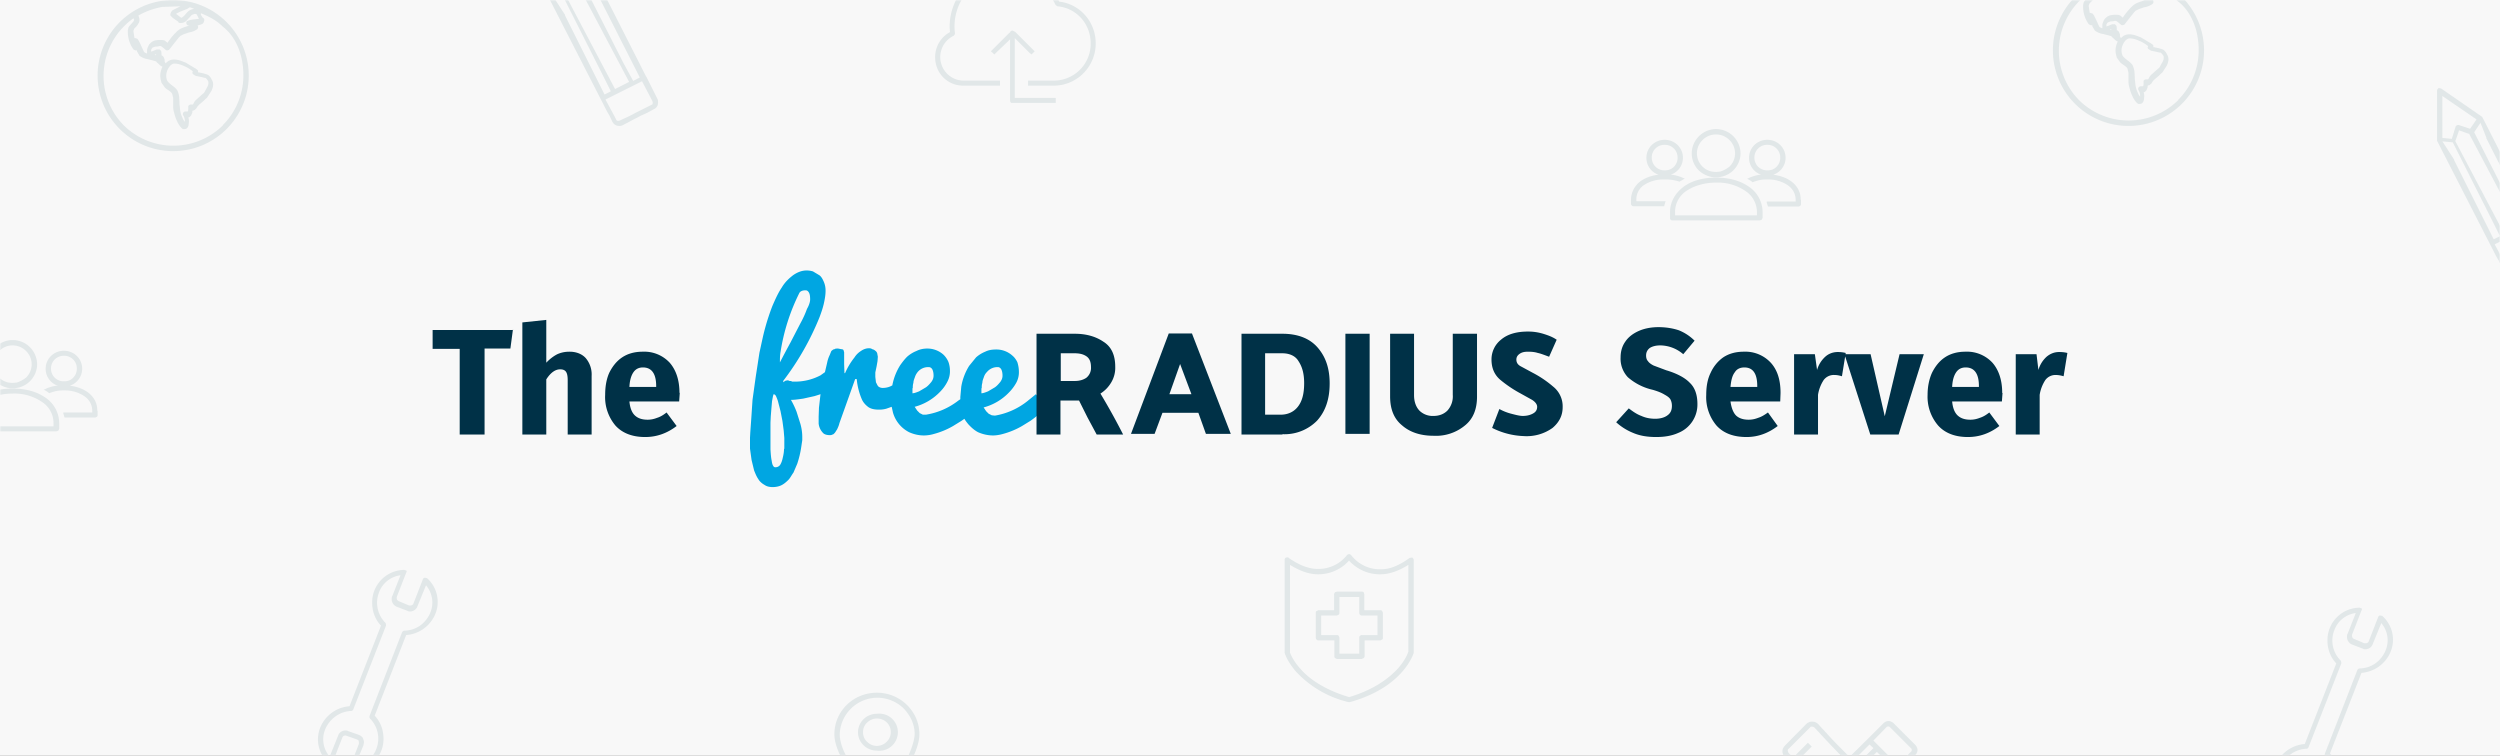 <svg xmlns="http://www.w3.org/2000/svg" xmlns:xlink="http://www.w3.org/1999/xlink" width="794px" height="240px"><rect width="100%" height="100%" fill="#808080" stroke="none"/><defs/><defs><path id="a" d="M0 0h794v240H0z"/></defs><g fill="none" fill-rule="evenodd"><g><mask id="b" fill="#fff"><use xlink:href="#a"/></mask><use fill="#F8F8F8" xlink:href="#a"/><g fill="#E1E7E8" fill-rule="nonzero" mask="url(#b)"><g transform="translate(-138 -47)"><path id="e" d="M346.8 78.4l-3.5-7-.1-.1-16.7-32.9-.2-.3-13-9-.5-.1h-.4c-.2.2-.4.5-.4.8v15.9l16.8 32.8 2.1 4.1.7 1.2.9 1.9c.4.8 1.2 1.3 2.1 1.3.4 0 .7 0 1.1-.2l5.7-3 2.2-1 2-1.1c1-.4 1.4-1.2 1.4-2.1 0-.5 0-.9-.2-1.2zm-19.2-33.6l13.6 26.8-2.1 1.1-3-5.5L323.8 43l2-3 1.9 4.8zm5.7 30.4l-15.5-29.4.2-.5 1-2.9 2.8 1 .4.1L337.8 73l-4.5 2.3zM324.5 39l-2 2.9-3.6-1.2h-.2c-.3 0-.7.2-.8.5l-1.2 3.9-3-.3V31.5l10.8 7.4zm-7 12.8l-3.8-5.9 3.3.3L329 70l3 6-2 1-12.6-25.2zm27.4 28.5l-4.8 2.4-2.3 1.2-3 1.4-.4.1c-.3 0-.6-.1-.7-.4l-.6-1.2-.6-1.1-2.2-4.1 11.6-5.8 3.3 6.3.1.4c0 .5 0 .7-.4.8z" style="mix-blend-mode:multiply"/><path id="f" d="M250.2 272.3l10.4-26.6c0-.3 0-.6-.2-.9a9 9 0 01-2-9.7c1.1-3 3.8-5 6.8-5.4l-2.6 6.6c-.2.3-.2.6-.2 1 0 1 .6 2 1.6 2.4l3.4 1.3c.3.2.6.2.9.2 1 0 2-.7 2.3-1.7l2.7-6.6a8.4 8.4 0 011.4 8.6 9.6 9.6 0 01-3.3 4.2 9 9 0 01-5 1.6c-.3 0-.6.3-.7.5l-10.3 26.5c-.1.3-.1.6.1.9a9 9 0 012 9.7c-1.1 3-3.8 5-6.8 5.4l2.7-6.5.2-1c0-.5-.2-1-.4-1.5-.2-.3-.7-.7-1.2-.9l-3.4-1.2c-.3-.2-.6-.2-.9-.2-1 0-2 .6-2.3 1.6l-2.7 6.7a8.4 8.4 0 01-1.4-8.7 9.6 9.6 0 013.3-4.1 9 9 0 015-1.7c.2 0 .5-.2.6-.5m16.2-44.3a10.3 10.3 0 00-10.2 10.4c0 2.7.9 5.3 2.8 7.3l-10 25.6a10.9 10.9 0 00-9.3 6.8 10.1 10.1 0 002.7 11.3l.6.1h.1c.3 0 .5-.2.6-.5l3-7.7a1 1 0 011.4-.6l3.4 1.2.4.3.1.6v.4l-3 7.8c-.2.2-.2.5 0 .7.1.2.4.3.6.3a10.3 10.3 0 0010.2-10.4c0-2.7-.9-5.3-2.8-7.3l10-25.6a10.9 10.9 0 009.3-6.8 10.1 10.1 0 00-2.7-11.3l-.6-.1h-.1c-.3 0-.5.2-.6.5l-3 7.7a1 1 0 01-1 .6h-.4l-3.3-1.4a1 1 0 01-.6-.9v-.4l3-7.7c.2-.3.2-.6 0-.7l-.6-.2" style="mix-blend-mode:multiply"/><path d="M459.7 56.8h.1l.6.3.4.4 5.8 5.8-1 1-.6-.5-4.7-4.7v19h13v1.6h-13.8c-.2 0-.4 0-.5-.2a.7.7 0 01-.2-.6V59.5l-4.5 4.3-.5.5-.5-.5-.6-.5 5.8-5.8.3-.2v-.1h.1V57c.2-.2.5-.3.8-.3zM457.9 37c7.3 0 13.5 4.2 16.5 10.5 6.6.8 11.6 6.4 11.6 13.3 0 7.4-6 13.4-13.3 13.4h-8.2v-1.6h8.2a11.7 11.7 0 0011.7-11.8c0-6.3-4.6-11.3-10.6-11.8l-.6-.5a17 17 0 00-15.3-10h-.4c-4.5.2-8.5 2-11.5 5a17 17 0 00-4.7 14.1c0 .3-.2.6-.5.8a7.5 7.5 0 00-2 12 7.4 7.4 0 005.1 2.2h11.7v1.6h-11.7c-5 0-8.9-4-8.9-9a9 9 0 014.7-8l-.1-1.6c0-10.3 8.1-18.6 18.3-18.6zM416.5 267c7.5 0 13.5 6 13.5 13.2 0 2.3-.9 4.8-2 7.3a85 85 0 01-10.5 15.5h-1.9l-3.7-4.7c-2.3-3-5-7-6.8-10.8-1.2-2.5-2.1-5-2.1-7.3 0-7.3 6-13.2 13.5-13.2zm0 1.6a12 12 0 00-11.8 11.6c0 1.7.6 4 1.7 6.2 1 2.3 2.4 4.7 3.9 7 2.4 3.7 5 6.9 6.2 8.3l.6-.7a99.3 99.3 0 009.4-14c1.2-2.6 1.9-5 2-6.8 0-3.2-1.4-6-3.5-8.2a12 12 0 00-8.4-3.4zm0 5.1a5.9 5.9 0 110 11.7c-3.3 0-6-2.6-6-5.8 0-3.3 2.7-5.9 6-5.9zm0 1.5c-1.2 0-2.3.5-3.1 1.3-.8.7-1.3 1.8-1.3 3 0 1.3.5 2.4 1.3 3.1.8.8 1.9 1.3 3.1 1.3 1.2 0 2.3-.5 3.1-1.3a4.3 4.3 0 000-6.2 4.5 4.5 0 00-3.1-1.2z" style="mix-blend-mode:multiply"/><path id="c" d="M142 170.4c4.2 0 7.8 1 10.6 3a9.8 9.8 0 014.2 8v1.8l-.3.6-.6.2h-27.7c-.2 0-.4 0-.6-.2a.7.7 0 01-.2-.6v-1.8c0-3.2 1.6-6 4.2-8s6.3-3 10.4-3zm0 1.6h-.5c-3.7.1-6.8 1.2-9 2.7a8 8 0 00-3.5 6.7v1h26v-1a8 8 0 00-3.6-6.7 15.5 15.5 0 00-9.4-2.7zm16.3-13.6c3.2 0 5.8 2.5 5.8 5.7 0 2.5-1.6 4.6-3.9 5.4l-1.5-.1h-.1l1.6.1c2.3.3 4.2 1 5.7 2.1 1.9 1.4 3 3.4 3 5.7l.1.3v1.2c0 .2 0 .4-.3.6l-.4.2H158.5l-.4-1.3v-.3h9.2v-.4c0-2-.8-3.5-2.4-4.7a11 11 0 00-6.2-1.9h-.9c-1.5 0-3 .4-4.2.9-.5-.5-1-.8-1.7-1.1a12 12 0 014-1.3h.5l-.3-.1a5.6 5.6 0 01-3.6-5.3c0-3.2 2.6-5.7 5.8-5.7zm-32.6 0c3.2 0 5.8 2.5 5.8 5.7 0 2.5-1.6 4.6-3.9 5.4h.5c1.2.2 2.4.5 3.4 1l.6.2-1.7 1c-1.2-.4-2.7-.7-4.2-.7h-.9a11 11 0 00-6.2 1.8 5.5 5.5 0 00-2.4 4.4v.7h9.3l-.4 1.3v.3h-9.8c-.2 0-.4 0-.5-.2a.7.7 0 01-.3-.5v-1.3c0-2.4 1.2-4.6 3.1-6a12 12 0 015.7-2 5.6 5.6 0 01-3.9-5.4c0-3.2 2.6-5.7 5.8-5.7zM142 155c4.3 0 7.7 3.4 7.8 7.7a7.7 7.7 0 01-7.4 7.6h-.7c-1.5 0-3-.6-4.2-1.4a7.4 7.4 0 01-3.2-6.2c0-4.2 3.5-7.7 7.7-7.7zm-17.9 14.4h-.3.3zm2 0zm-1.7 0zm.3 0h.1-.1.2zm.6 0h-.4.4zm16.7-12.7a6 6 0 00-4.3 1.8 5.9 5.9 0 000 8.4 6 6 0 003 1.6l1 .1h.5l1.1-.1c1-.3 2-.8 3-1.6a5.9 5.9 0 000-8.4 6 6 0 00-4.3-1.8zm16.3 3.3a4 4 0 00-4.1 4 4 4 0 003.8 4.1h.5c1.1 0 2-.4 2.7-1.1a4 4 0 001.2-3 4 4 0 00-4.1-4zm-32.6 0a4 4 0 00-4.1 4 4 4 0 003.9 4.1h.4c1 0 2-.4 2.7-1.1a4 4 0 001.2-3 4 4 0 00-4-4z" style="mix-blend-mode:multiply"/><path id="d" d="M193 47a24 24 0 100 48 24 24 0 000-48zm4.2 7.4c0 .4.3.6.6.7h.4l-.3.1c-.7.2-1.7.5-2.7 1l-.7.5a20.3 20.3 0 00-3.3 3.9l-.6-.5c-.3-.3-.8-.4-1.3-.4h-.2c-.8 0-1.5 0-2.3.3a3 3 0 00-1 .7c-.4.3-.6.7-.8 1.2-.3.6-.3 1-.3 1.5v.6c-.5-.2-.8-.3-1-.6l-.1-.2-1-2.2-.5-1-.4-.6c-.2-.2-.5-.2-.8-.3h-.2l-.3-2v-.4l.2-.5c.1-.3.6-.6.9-1l.5-.8c.2-.3.3-.7.3-1 0-.5-.1-.9-.3-1.3v-.2c2.3-1.3 4.8-2.2 7.5-2.7l5.8-.2-.6.3-1.6.8c-.3.2-.4.2-.6.5l-.2.3-.2.6v.4l.2.2.6.6 1.3.9.4.3v.1c.2.2.3.3.5.3h.4c.7 0 1.2-.3 1.6-.6l1.5-1.6c.2-.3.4-.4.7-.5l.5-.2c.2 0 .5 0 .7.2l.2.4.5 1h-.2l-1.8.2-1 .2-.8.3c-.1 0-.3.4-.2.7zm-16.8-1.8l1.3-.8zm17.9-3.3l1.4.5a4 4 0 00-1.5.5c-.8.5-1.2 1.2-1.7 1.7l-.6.5c-.1 0-.2 0-.3.2l-1.4-1.1-.3-.2 1.1-.6 2.5-1 .8-.5zm10.5 37.5a22.4 22.4 0 01-31.5 0 22.4 22.4 0 013.1-34l.2.5-.2.5-.9 1a3 3 0 00-.6.8c-.2.2-.2.7-.3 1v.6c0 1.8.6 3.9 1.8 5.5.2.1.4.3.7.3h.4v.3l.4.7.2.3.2.4c.8.6 1.8 1 2.7 1.1l2.3.6c.3.1.4.2.5.4l.8.7c.2.3.6.5 1 .7-.4.8-.7 1.8-.7 2.9 0 .7.2 1.5.4 2.2l1 1.4c.4.5 1 .8 1.4 1.1.5.4.8.6 1 1l.3 1.3v2.1c0 .7 0 1.5.2 2.2.2.8.5 2 1 3a7 7 0 001.6 2.4l.2.1v.1h.4c.4 0 .7 0 1-.3.3-.3.4-.6.5-1l.1-1c0-.5 0-1-.2-1.4l.4-.1.5-.5.4-1v-.5l.6-.2.6-.5.5-.8.5-.5 1.3-1.1.8-.8.3-.2.2-.3 1.3-2c.3-.7.5-1.4.5-2 0-.6-.2-1.1-.5-1.6-.2-.5-.6-1-1.1-1.4l-.5-.2-1-.3-1.4-.3h-.3v-.6l-.4-.4c-.2 0-.3-.3-.5-.3l-3-1.8c-1.3-.5-2.4-1-3.8-1-.6 0-1.2.2-1.8.5l-.8.7-.3-.5V66l-.2-.6c-.1-.3-.4-.7-.8-.8V64l-.1-.8-.5-.5h-.9l-1.2.5-.6.2v-.6c.2-.3.3-.6.5-.7l.8-.3c.3 0 .9 0 1.4-.2h.1l.4.1.8.6.3.3.3.2c0 .1.2.2.5.2h.1l.3-.1h.2v-.2h.1l1.8-2.3 1.2-1.5.5-.5.4-.2c.9-.5 1.6-.6 2.3-.9.8-.1 1.7-.4 2.6-1 .2-.2.4-.5.3-.8 0-.2 0-.3-.2-.4l.7-.2a3 3 0 001-.4l.3-.4.2-.7c0-.3-.1-.6-.5-.8l-.1-.1-.5-.8v-.5c2.5 1 5 2.3 6.9 4.2 4.4 3.4 6.6 9.3 6.6 15.5 0 6.2-2.5 11.8-6.5 15.8zm-21.6-22.4l.4-.2-.1.3h-.3zm12 6c.1.2.3.3.4.3l.2.2.4.2 1.9.4.8.2h.3c.5.4.6.6.8.9.2.2.2.5.2.8 0 .3-.1.8-.4 1.3l-1 1.8-.5.4-1.9 1.7c-.7.6-.9 1.2-1 1.4l-.2.2h-.6c-.4 0-.7.3-.8.5v1l-.1.6-.1.1h-.7c-.3 0-.6.2-.7.4-.2.4-.1.8.1 1l.1.2c.1.2.3.8.3 1.3v.4a5 5 0 01-.8-1.4c-.4-.8-.6-1.7-.7-2.5L195 80v-.6l-.1-1.7a7 7 0 00-.5-1.8c-.2-.5-.6-.8-1-1.2l-1.3-1c-.4-.4-.8-.7-1-1.1-.2-.5-.3-1-.3-1.6 0-1 .4-2 1-2.8.2-.3.5-.6.9-.8.3-.2.5-.2.8-.2.9 0 1.9.3 3 .8 1 .4 1.9 1 2.7 1.6v.3c-.2.2-.1.3 0 .5z" style="mix-blend-mode:multiply"/><path d="M735.5 297.5l5.8-5.7.2-.2 4.8-4.8c.4-.4.7-1 .7-1.6 0-.6-.3-1.2-.7-1.6l-7-7c-.3-.3-1-.6-1.5-.6-.6 0-1.2.3-1.6.7l-5 5-5.8 5.7c-2.5-2.5-5-5-6.8-7l-2.3-2.5-.8-.9c-.6-.6-1.3-.8-1.9-.8-.4 0-.8 0-1.1.2a3 3 0 00-.9.6l-6.6 6.7c-.6.6-.9 1.2-.9 1.9 0 .8.4 1.5.9 2l.9.8 9.4 9.3-7 7v.3l-4.3 13c0 .2 0 .5.2.7l.6.3h.2l13.3-4c.2 0 .3 0 .4-.2l6.8-6.8 6.9 7 2.3 2.3 1 1c.4.4 1.2.7 1.8.7.7 0 1.4-.3 1.9-.8l6.7-6.7c.5-.5.6-1.1.7-1.8 0-.5-.1-1-.6-1.5l-10.7-10.7zm1.8-19.7l.4-.1.4.1 7 7 .1.4-.1.4-4.4 4.3-7.7-7.7 4.3-4.4zm-21 31.4h-2.8v-2.8l20.6-20.6 3 3-20.8 20.4zm-3.6-16.5l2-2-1.1-1.2-2 2c-1.1-1-2-2-2.9-2.7l4.7-4.7-1.2-1.2-4.7 4.7-1.4-1.4c-.1-.2-.3-.5-.3-.8 0-.2 0-.4.3-.6l6.7-6.7.3-.3h.5c.1 0 .4 0 .7.3.4.4 5.1 5.6 10 10.5l-7.8 7.9-3.8-3.8zm19-9.3l1.3 1.2-20.5 20.5-2-.5 21.3-21.2zM706 316.7l3.5-10.6 2.4.5v3.4c0 .2 0 .4.2.6l.6.2h3.4l.7 2.7-10.8 3.2zm12.2-4.1l-.6-2.3 20.7-20.4 1.3 1.3-21.4 21.4zm26.6-2.5l-6.7 6.8c0 .1-.4.3-.7.3a1 1 0 01-.7-.3l-1.4-1.5 4.8-4.7-1.2-1.2-4.8 4.7-2.7-2.8 2-2-1.2-1.2-2 2-3.5-3.6 7.8-7.8a58949091.4 58949091.4 0 0110.5 10.8c0 .1 0 .4-.2.5zM566.5 223h.1c.2 0 .4.2.6.4 2.1 2.7 5.4 4.4 9 4.4h.5c3 0 5.9-1.4 9-3.6l.5-.1h.4c.2.2.4.5.4.8v29.4c0 .1-.8 2.8-3.7 6.1-3 3.4-8 7.2-16.6 9.6h-.4a33.2 33.2 0 01-16.6-9.6c-2.9-3.3-3.7-6-3.7-6.1v-29.5c0-.3.2-.6.4-.7l.4-.1c.2 0 .4 0 .5.2 3.2 2.2 6.2 3.5 9.4 3.5 3.7 0 7-1.7 9.1-4.4.2-.2.5-.3.7-.3zm0 2a13.1 13.1 0 01-9.8 4.4c-3.2 0-6.1-1.2-9-3V254.3l.5 1.1a19 19 0 002.8 4c2.6 3 7.4 6.6 15.5 9 8-2.4 12.6-6 15.4-9 2.4-2.7 3.3-5 3.4-5.5v-27.5c-2.9 1.8-5.8 3-9 3h-.4c-3.7-.1-7-1.7-9.4-4.3zm4 9.9c.1 0 .4 0 .6.2l.2.6v5.1h5.2c.2 0 .3.1.5.3l.2.5v8c0 .2 0 .4-.2.5l-.6.3h-5v5c0 .3-.2.5-.3.6l-.6.3h-7.9l-.6-.3a.8.8 0 01-.2-.6v-5h-5c-.3 0-.5-.1-.7-.3a.8.8 0 01-.2-.6v-7.9c0-.2 0-.4.2-.5l.6-.3h5v-5c0-.3.2-.5.3-.7l.6-.2zm-.8 1.7h-6.3v5c0 .3 0 .4-.2.6l-.6.3h-5v6.2h5c.2 0 .4 0 .6.3l.2.5v5.1h6.3v-5c0-.3 0-.5.2-.6.2-.2.3-.3.6-.3h5v-6.2h-5c-.3 0-.4-.1-.6-.3a.8.8 0 01-.2-.6v-5z" style="mix-blend-mode:multiply"/><use width="100%" height="100%" transform="translate(541 -67)" xlink:href="#c"/><use width="100%" height="100%" transform="translate(621 -8)" xlink:href="#d"/><use width="100%" height="100%" transform="translate(600 46)" xlink:href="#e"/><use width="100%" height="100%" transform="translate(621 12)" xlink:href="#f"/></g></g></g><g fill-rule="nonzero"><path fill="#003147" d="M162.9 104.7l-.8 6h-8.2V138H146v-27.2h-8.6v-6H163zm18 7c2.1 0 3.9.7 5.1 2a8 8 0 011.9 5.7V138h-7.6v-17.3c0-1.3-.2-2.2-.6-2.7-.4-.5-1-.7-1.8-.7-1.5 0-3 1-4.4 3.2V138h-7.6v-35.6l7.6-.8v13.6c1-1.1 2.2-2 3.3-2.6 1.2-.6 2.6-.9 4-.9zm35 13l-.2 2.8h-15.8c.2 2.1.8 3.6 1.8 4.5 1 .9 2.3 1.3 4 1.3 1 0 2-.2 3-.6 1-.3 2-.9 3-1.7l3.2 4.3c-3 2.3-6.3 3.5-10 3.5-4 0-7.2-1.2-9.4-3.6a14 14 0 01-3.3-9.8c0-2.6.4-5 1.3-7 1-2 2.3-3.7 4.1-4.9 1.8-1.2 4-1.8 6.5-1.8a11 11 0 018.6 3.5c2 2.3 3.1 5.5 3.1 9.6zm-7.5-2.1c0-4-1.5-5.9-4.2-5.9-1.3 0-2.3.5-3 1.5-.7 1-1.2 2.5-1.3 4.7h8.5v-.3zm318.3-18.7c2.5 0 4.7.4 6.5 1a15 15 0 015 3.3l-3.6 4.3a11.3 11.3 0 00-7.3-2.8c-1.4 0-2.5.3-3.3.8-.8.6-1.2 1.4-1.2 2.4 0 .8.2 1.4.6 1.8.3.5 1 1 1.8 1.4l4 1.5c3.4 1 6 2.4 7.5 4 1.6 1.5 2.4 3.8 2.4 6.7a9.7 9.7 0 01-6.1 9.2c-2 .9-4.3 1.3-7 1.3-2.8 0-5.2-.4-7.3-1.3-2-.8-3.9-2-5.4-3.4l4-4.4c1.3 1 2.6 1.9 4 2.4 1.3.6 2.8.9 4.4.9 1.6 0 3-.4 3.9-1.1 1-.7 1.4-1.7 1.4-3 0-.9-.2-1.5-.5-2.1-.4-.6-1-1-1.9-1.5-.8-.5-2-1-3.7-1.5a18 18 0 01-7.9-4 8.6 8.6 0 01-2.3-6.3c0-1.9.5-3.6 1.5-5 1-1.5 2.5-2.6 4.3-3.4 1.8-.8 4-1.2 6.2-1.2zm38.8 20.9l-.1 2.7h-15.8c.3 2.1.9 3.6 1.8 4.5 1 .9 2.3 1.3 4 1.3 1 0 2-.2 3-.6 1-.3 2-.9 3.1-1.7l3.1 4.3c-3 2.3-6.3 3.5-9.9 3.5-4.1 0-7.3-1.2-9.5-3.6a14 14 0 01-3.3-9.8c0-2.6.4-5 1.4-7 .9-2 2.3-3.7 4-4.9 1.8-1.2 4-1.8 6.5-1.8a11 11 0 018.6 3.5c2.1 2.3 3.1 5.5 3.1 9.6zm-7.4-2.2c0-4-1.4-5.9-4.1-5.9-1.3 0-2.4.5-3 1.5-.8 1-1.2 2.5-1.4 4.7h8.5v-.3zm25.5-10.8c1 0 1.8.1 2.6.3l-1.2 7.4c-1-.3-1.7-.4-2.3-.4a4 4 0 00-3.5 1.6 12 12 0 00-1.8 4.7V138h-7.6v-25.5h6.6l.7 5a9 9 0 012.6-4.2c1.1-1 2.5-1.5 4-1.5zm27.4.7l-8 25.5h-9l-8.2-25.5h8.3l4.5 19.7 4.7-19.7h7.7zm25 12.3l-.2 2.7H620c.2 2.1.8 3.6 1.8 4.5 1 .9 2.3 1.3 4 1.3 1 0 2-.2 3-.6 1-.3 2-.9 3-1.7l3.2 4.3c-3 2.3-6.3 3.5-10 3.5-4 0-7.2-1.2-9.4-3.6a14 14 0 01-3.4-9.8c0-2.6.5-5 1.4-7 1-2 2.3-3.7 4.1-4.9 1.8-1.2 4-1.8 6.5-1.8a11 11 0 018.6 3.5c2 2.3 3.1 5.5 3.1 9.6zm-7.5-2.2c0-4-1.5-5.9-4.2-5.9-1.3 0-2.3.5-3 1.5-.7 1-1.2 2.5-1.3 4.7h8.5v-.3zm25.5-10.8c1 0 1.8.1 2.6.3l-1.2 7.4c-1-.3-1.8-.4-2.4-.4a4 4 0 00-3.4 1.6 12 12 0 00-1.8 4.7V138h-7.6v-25.5h6.6l.6 5a9 9 0 012.6-4.2c1.2-1 2.5-1.5 4-1.5z"/><path fill="#00A6E2" d="M329 125.2l-2.7 2.2A22.5 22.5 0 01316 132l-1-.1-1-.5-.8-.8-.8-1.2a17.3 17.3 0 008-4.7c1-1 1.8-2.1 2.4-3.2a7 7 0 00.8-3.5c0-1-.2-2.1-.5-3-.4-.8-.9-1.5-1.5-2a7.6 7.6 0 00-5.2-2c-1.4 0-2.5.2-3.5.7-1 .4-2 1-2.9 1.8l-2.2 2.7a18.3 18.3 0 00-2.5 6.6l-.3 3.3v.7l-.6.4a22.5 22.5 0 01-10.3 4.5h-1l-1-.5-.8-.8-.8-1.2a17.3 17.3 0 008-4.7c1-1 1.8-2.1 2.4-3.3a7 7 0 00.8-3.5c0-1-.2-2-.5-2.8-.4-.9-.9-1.6-1.5-2.2a7.6 7.6 0 00-5.2-2c-1.4 0-2.5.3-3.5.8-1 .4-2 1-2.9 1.8-.8.8-1.5 1.7-2.2 2.7a18.3 18.3 0 00-2.5 6.4l-.6.3a6 6 0 01-2.6.5 2 2 0 01-.8-.2c-.3-.1-.5-.3-.7-.6l-.5-1-.2-1.7v-1.4l.4-1.9.3-1.7.1-1.4-.2-1.1c-.1-.3-.3-.6-.6-.8a2 2 0 00-1-.5c-.2-.2-.6-.3-1-.3-1 0-1.9.4-2.6.9-.8.5-1.5 1.2-2 2a22 22 0 00-3 5h-.2l-.1-2.8v-2.5-1.3l-.2-.7c-.1-.2-.4-.3-.7-.3l-1-.2c-.5 0-1 0-1.1.2a1 1 0 00-.7.3 1 1 0 00-.5.6l-.4 1c-.3.6-.6 1.4-.8 2.4l-.7 3-1.4 1a17.3 17.3 0 01-8.5 2h-.5l-.4-.2h-.4c-.1 0-.3-.2-.7-.2l-.6.1-.8.5.1-.5a86.4 86.4 0 0011.5-20.2c.6-1.6 1.1-3.1 1.4-4.5.3-1.4.5-2.6.5-3.8a7 7 0 00-.6-3c-.4-.9-.8-1.6-1.4-2l-2-1.2a7 7 0 00-2-.3c-1.6 0-3 .6-4.3 1.5-1.3 1-2.6 2.2-3.6 3.9-1.1 1.6-2 3.6-3 5.9a72 72 0 00-2.3 7c-.7 2.5-1.2 5.2-1.8 7.8l-1.2 7.8-1 7.2-.4 6-.3 4.2-.1 1.8v3.5l.5 3.6.8 3.3c.4 1 .8 2 1.3 2.7.5.9 1.3 1.5 2 1.9.7.5 1.6.7 2.6.7s2-.2 2.8-.6c.8-.4 1.5-1 2.2-1.7.6-.6 1-1.5 1.6-2.3l1.2-2.8a30.4 30.4 0 001.3-5.5l.3-2v-1c0-1.4-.2-2.8-.6-4.2l-1.2-3.8a26 26 0 00-1.8-3.8c1.3 0 2.5-.2 3.9-.4l3.6-.8 1.9-.6-.1.8-.4 3.5-.1 2.9v2.1a5 5 0 001.6 3.2c.4.3 1.1.5 1.9.5.3 0 .6 0 .9-.2.3 0 .5-.3.8-.6l.7-1.1c.2-.5.5-1 .7-1.9l5-14h.5a21 21 0 001.7 6.6c.5 1 1.2 1.7 2 2.3.9.6 2 .8 3.4.8a8 8 0 002.3-.3l1.7-.6.4 1.8a10.1 10.1 0 005.2 6.3c1.4.6 2.9 1 4.6 1 1.2 0 2.3-.2 3.3-.5a24.9 24.9 0 006-2.5l2.6-1.6 1-.7c.3.6.8 1.2 1.2 1.7.9 1 2 2 3.2 2.6 1.4.6 3 1 4.7 1 1 0 2.2-.2 3.2-.5a24.9 24.9 0 006-2.5l2.6-1.6c1.9-1.3 3.6-2.8 5.2-4.5l-3.4-4zm-81.1-13.4a63.5 63.5 0 016-18.8c.3-.5 1-.8 1.9-.8.5 0 .8.2 1.1.7.3.5.4 1.2.4 2.2 0 .7-.3 1.8-1 3-.5 1.4-1.2 3-2.2 4.8l-3 5.8a361 361 0 00-3.4 6.4c0-1 0-2.2.2-3.3zm1.1 30.8c0 1-.2 2-.4 2.8-.2 1-.5 1.7-.8 2.2-.4.6-1 .8-1.5.8-.2 0-.5 0-.7-.4-.2-.2-.4-.8-.5-1.6-.2-.9-.3-2-.4-3.7V136v-1.7l.1-2.1.2-2.5.2-2.3.3-1.6.2-.6c.2 0 .6.2.8.7.2.5.5 1.1.7 2l.7 2.7.6 3.1.4 3 .2 2.4v3.4zm40.9-19.3c0-.6 0-1.1.2-1.7 0-.7.3-1.3.5-1.9.2-.6.5-1.1.9-1.6a4.3 4.3 0 013.5-1.5c.4 0 .8.2 1.1.7.3.6.4 1.3.4 2s-.2 1.3-.7 2c-.5.6-1 1.2-1.7 1.7l-2.2 1.3c-.8.3-1.5.6-2.1.6v-1.6zm21.9 0c0-.6 0-1.1.2-1.7 0-.7.3-1.3.5-1.9.2-.6.5-1.1 1-1.6a4.3 4.3 0 013.5-1.5c.3 0 .7.2 1 .7.3.6.4 1.3.4 2s-.2 1.3-.7 2c-.5.6-1 1.2-1.7 1.7l-2.2 1.3c-.8.3-1.5.6-2.1.6v-1.6z"/><path fill="#003147" d="M348.3 138l-2.9-5.4-2.7-5.4h-5.9V138h-7.6V106h12.2c3.4 0 6.5.8 9 2.5 2.6 1.6 3.8 4.3 3.8 8a9 9 0 01-1.3 5c-.9 1.5-2 2.6-3.4 3.5a204.2 204.2 0 017.2 13h-8.4zm-7-25.8h-4.4v8.8h4.5c1.5 0 2.7-.4 3.6-1a4 4 0 001.5-3.4c0-1.5-.4-2.7-1.4-3.4-1-.7-2.2-1-3.9-1zM407.3 138h-13v-32h13c4.9 0 8.7 1.5 11.2 4.4 2.6 3 3.8 6.7 3.8 11.4 0 4.9-1.3 8.8-4 11.8a14.5 14.5 0 01-11 4.3zm-.1-25.8h-5.4v19.5h5c2.1 0 4-.8 5.3-2.4 1.4-1.7 2.1-4.1 2.1-7.6 0-3-.6-5.2-1.8-7-1-1.7-2.9-2.5-5.2-2.5zM435 106v31.8h-7.7V106zM449.1 106v19.5c0 2.2.7 3.9 1.8 5a6 6 0 004.4 1.6c1.8 0 3.3-.6 4.4-1.7a6.7 6.7 0 001.7-5V106h7.7v20c0 3.9-1.2 7-3.8 9.1a14.4 14.4 0 01-10 3.3c-4.1 0-7.5-1.1-10-3.3-2.6-2.1-3.8-5.2-3.8-9.2v-19.9h7.6zM473.7 114.2a8 8 0 013-6.3c2.1-1.8 5-2.6 8.6-2.6 1.6 0 3.1.2 4.8.7 1.6.5 3 1 4.3 1.9l-2.4 5.4c-1.4-.5-2.6-1-3.6-1.2-.9-.3-2-.4-3.1-.4-1.2 0-2 .2-2.7.7-.7.5-1 1.1-1 1.8 0 1 .5 1.7 1.5 2.2l3.7 2c2.3 1.2 4.4 2.6 6.5 4.4a8 8 0 013 6.5c0 2.7-1.1 4.8-3.2 6.6a14.1 14.1 0 01-9.2 2.6 24 24 0 01-10-2.6l2.3-6c.9.5 2 1 3.4 1.4 1.5.4 3 .8 4 .8 1.6 0 2.7-.4 3.5-.9.8-.5 1.1-1.2 1.1-2 0-.7-.5-1.5-1.6-2.2l-3.6-2a39.2 39.2 0 01-6.3-4.2c-2-1.6-3-3.8-3-6.6zM378.6 106l12.3 31.8H383l-2.4-6.7h-11.4l-2.5 6.7h-7.5l12-31.9h7.4zm-3.8 9.6l-3.4 9.6h7l-3.6-9.6z"/></g></g></svg>